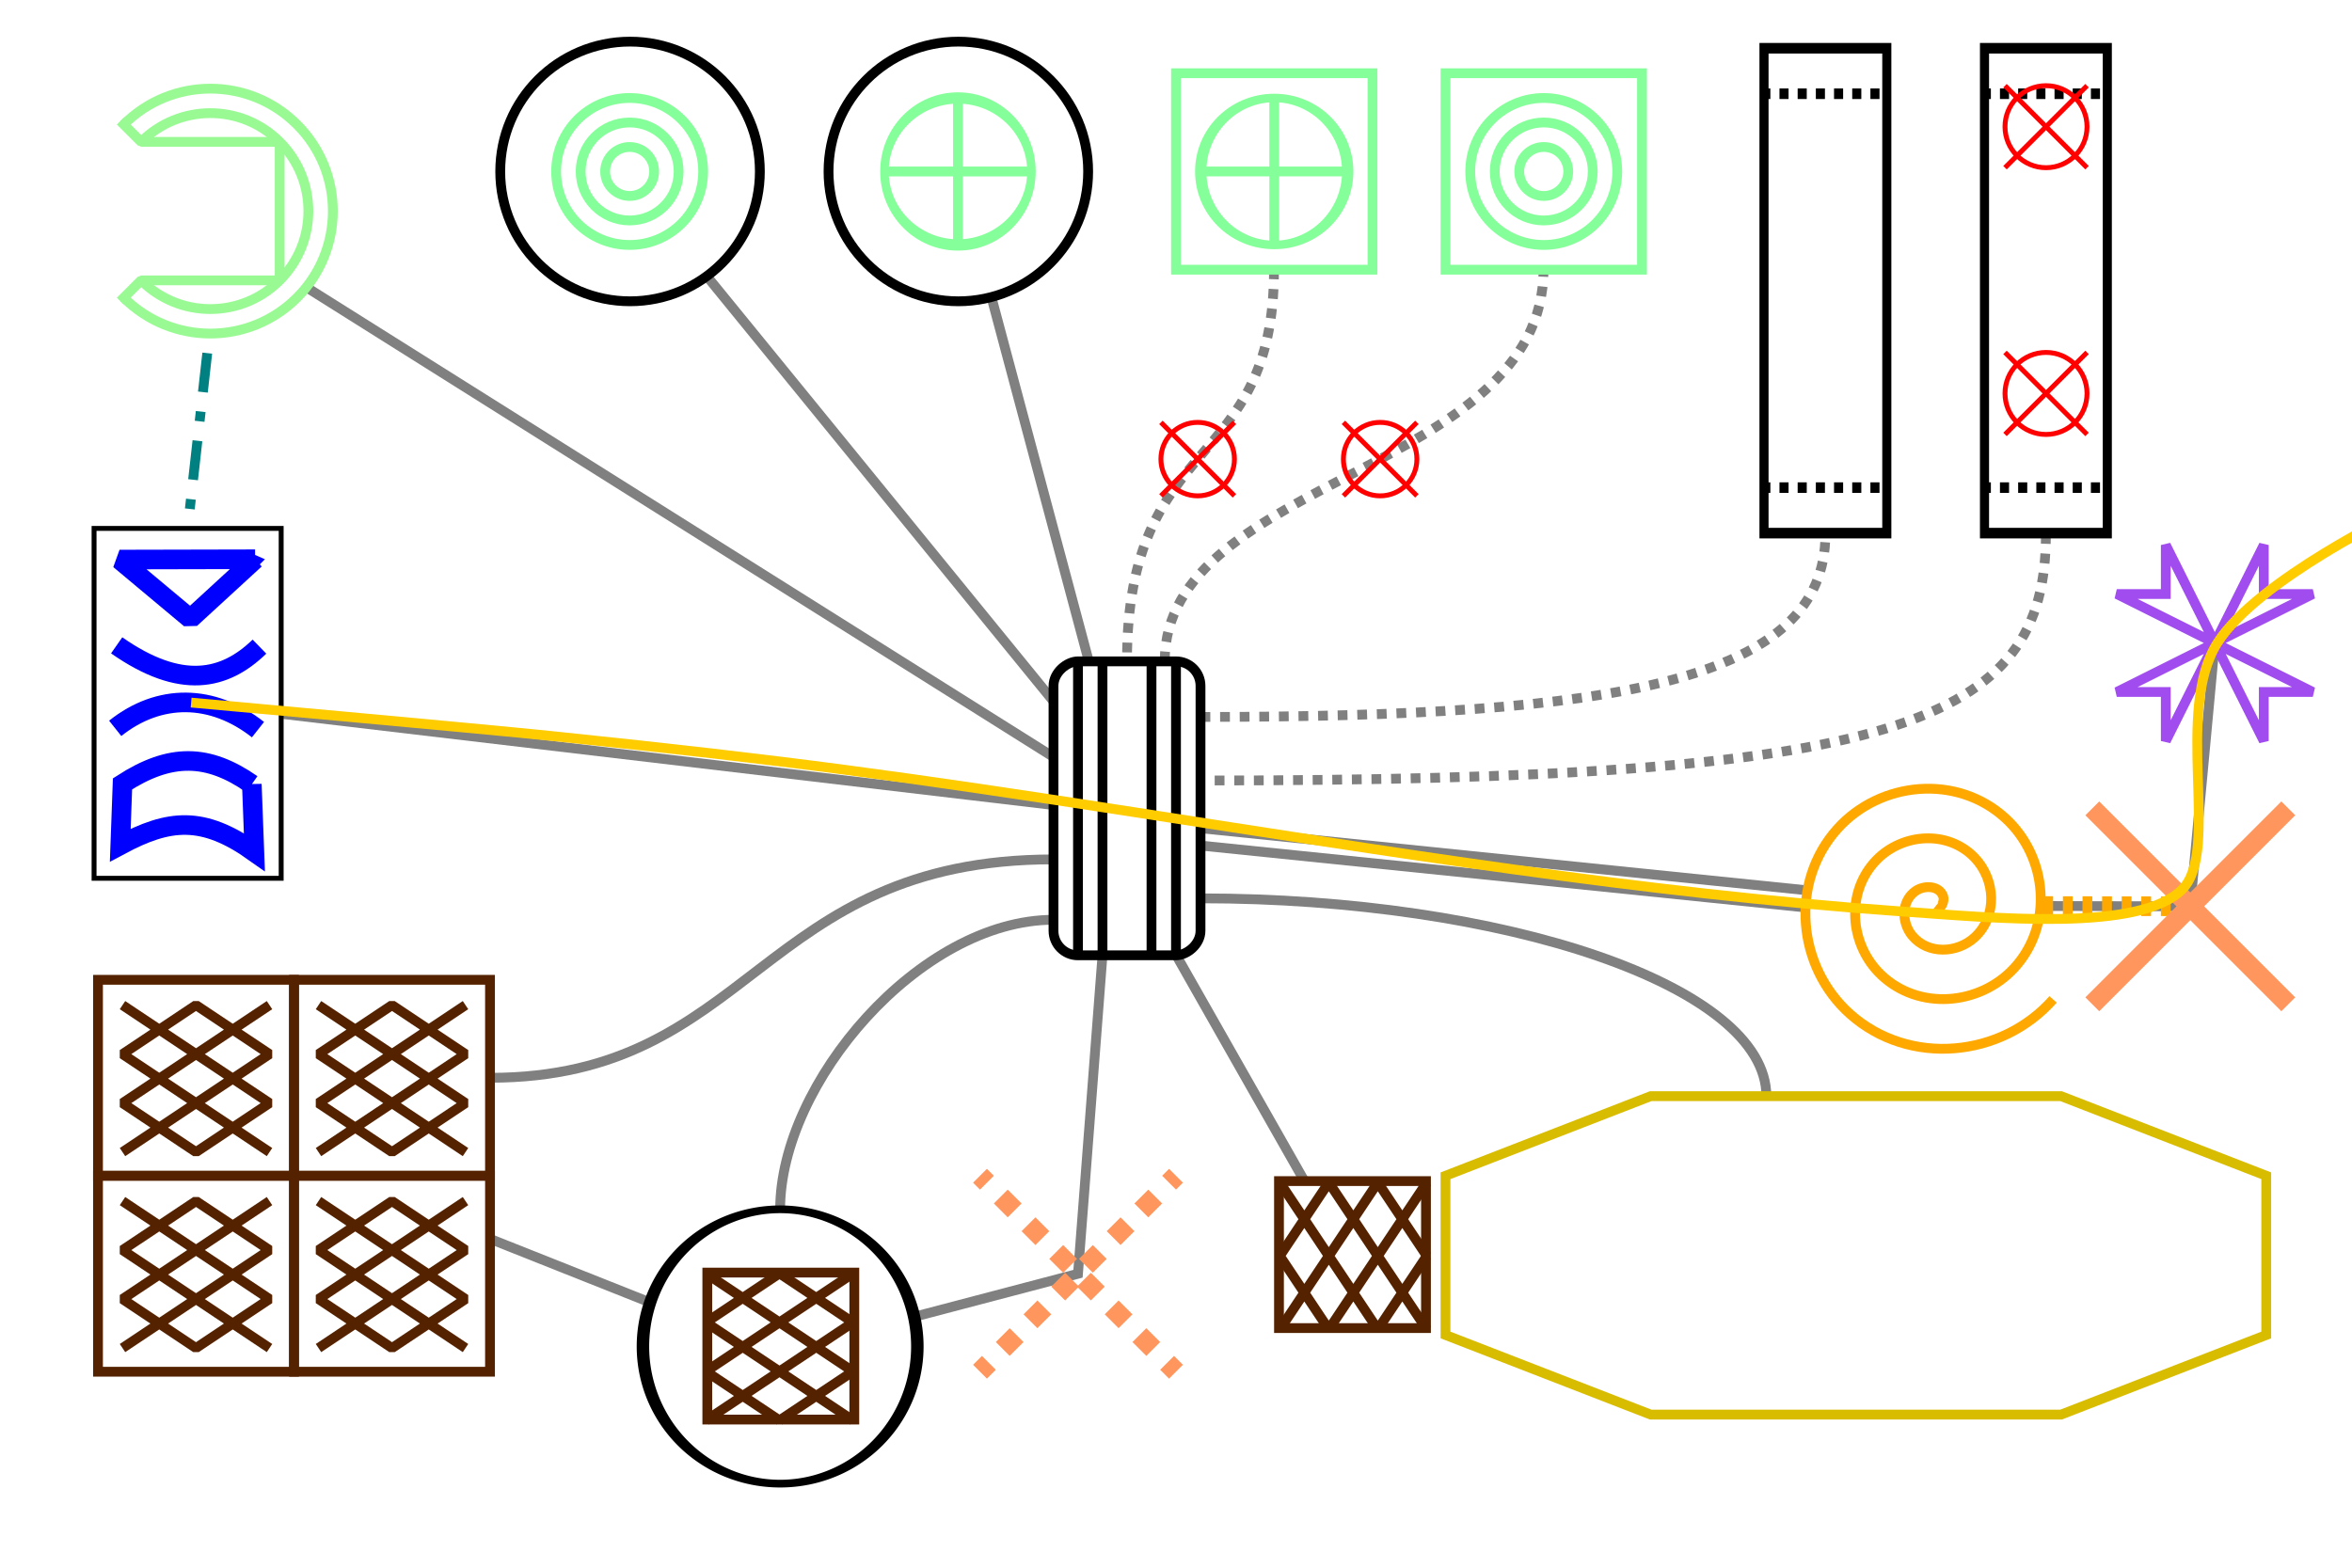 <?xml version="1.0" encoding="UTF-8" standalone="no"?>
<!-- Created with Inkscape (http://www.inkscape.org/) -->

<svg
   xmlns:dc="http://purl.org/dc/elements/1.1/"
   xmlns:cc="http://creativecommons.org/ns#"
   xmlns:rdf="http://www.w3.org/1999/02/22-rdf-syntax-ns#"
   xmlns:svg="http://www.w3.org/2000/svg"
   xmlns="http://www.w3.org/2000/svg"
   xmlns:xlink="http://www.w3.org/1999/xlink"
   xmlns:sodipodi="http://sodipodi.sourceforge.net/DTD/sodipodi-0.dtd"
   xmlns:inkscape="http://www.inkscape.org/namespaces/inkscape"
   width="480"
   height="320"
   id="svg2"
   version="1.1"
   inkscape:version="0.47 r22583"
   sodipodi:docname="itnas128.svg"
   inkscape:export-xdpi="90"
   inkscape:export-ydpi="90"
   inkscape:export-filename="itnas128.png">
  <defs
     id="defs4" />
  <sodipodi:namedview
     id="base"
     pagecolor="#ffffff"
     bordercolor="#666666"
     borderopacity="1.0"
     inkscape:pageopacity="1"
     inkscape:pageshadow="2"
     inkscape:zoom="1.4142136"
     inkscape:cx="371.95222"
     inkscape:cy="161.44829"
     inkscape:document-units="px"
     inkscape:current-layer="layer1"
     showgrid="false"
     inkscape:snap-nodes="true"
     inkscape:snap-global="false"
     inkscape:snap-grids="false"
     showguides="true"
     inkscape:window-width="1280"
     inkscape:window-height="774"
     inkscape:window-x="-4"
     inkscape:window-y="-4"
     inkscape:window-maximized="1"
     inkscape:object-paths="true"
     inkscape:object-nodes="true"
     inkscape:snap-intersection-paths="true"
     inkscape:snap-smooth-nodes="false"
     inkscape:snap-midpoints="true"
     inkscape:snap-bbox="false">
    <inkscape:grid
       empspacing="5"
       visible="true"
       enabled="true"
       snapvisiblegridlinesonly="true"
       type="xygrid"
       id="grid2816" />
  </sodipodi:namedview>
  <g
     inkscape:label="Layer 1"
     inkscape:groupmode="layer"
     id="layer1"
     transform="translate(0,0)">
    <path
       style="color:#000000;fill:none;stroke:#808080;stroke-width:2;stroke-linecap:butt;stroke-linejoin:miter;stroke-miterlimit:4;stroke-opacity:1;stroke-dasharray:none;stroke-dashoffset:0;marker:none;visibility:visible;display:inline;overflow:visible;enable-background:accumulate"
       d="m 447,185 5,-53.748"
       id="path2928"
       sodipodi:nodetypes="cc" />
    <path
       style="color:#000000;fill:none;stroke:#808080;stroke-width:2;stroke-linecap:butt;stroke-linejoin:miter;stroke-miterlimit:4;stroke-opacity:1;stroke-dasharray:none;stroke-dashoffset:0;marker:none;visibility:visible;display:inline;overflow:visible;enable-background:accumulate"
       d="M 416.4,184.935 447,185"
       id="path2923"
       sodipodi:nodetypes="cc" />
    <path
       style="fill:none;stroke:#ffa900;stroke-width:4;stroke-linecap:butt;stroke-linejoin:miter;stroke-miterlimit:4;stroke-opacity:1;stroke-dasharray:2, 2;stroke-dashoffset:0"
       d="m 447,185 -30.572,-0.065"
       id="path2861"
       sodipodi:nodetypes="cc" />
    <path
       style="fill:none;stroke:#808080;stroke-width:2;stroke-linecap:butt;stroke-linejoin:miter;stroke-opacity:1;color:#000000;stroke-miterlimit:4;stroke-dasharray:none;stroke-dashoffset:0;marker:none;visibility:visible;display:inline;overflow:visible;enable-background:accumulate"
       d="M 240.063,195.019 266.226,241.093"
       id="path3995" />
    <path
       style="color:#000000;fill:none;stroke:#808080;stroke-width:2;stroke-linecap:butt;stroke-linejoin:miter;stroke-miterlimit:4;stroke-opacity:1;stroke-dasharray:none;stroke-dashoffset:0;marker:none;visibility:visible;display:inline;overflow:visible;enable-background:accumulate"
       d="m 245.076,169.07 123.616,12.654"
       id="path2953-1"
       sodipodi:nodetypes="cc" />
    <path
       style="fill:none;stroke:#808080;stroke-width:2;stroke-linecap:butt;stroke-linejoin:miter;stroke-opacity:1;color:#000000;stroke-miterlimit:4;stroke-dasharray:none;stroke-dashoffset:0;marker:none;visibility:visible;display:inline;overflow:visible;enable-background:accumulate"
       d="m 245,183.373 c 61.886,0 115.485,17.827 115.485,40.377"
       id="path3997"
       sodipodi:nodetypes="cc" />
    <path
       sodipodi:nodetypes="cc"
       inkscape:connection-start="#g2975"
       inkscape:connector-type="polyline"
       id="path3980"
       d="m 215,187.75 c -27.3,0 -55.787,33.348 -55.787,59.099"
       style="fill:none;stroke:#808080;stroke-width:2;stroke-linecap:butt;stroke-linejoin:miter;stroke-opacity:1;color:#000000;stroke-miterlimit:4;stroke-dasharray:none;stroke-dashoffset:0;marker:none;visibility:visible;display:inline;overflow:visible;enable-background:accumulate" />
    <path
       style="fill:none;stroke:#808080;stroke-width:2;stroke-linecap:butt;stroke-linejoin:miter;stroke-opacity:1;color:#000000;stroke-miterlimit:4;stroke-dasharray:none;stroke-dashoffset:0;marker:none;visibility:visible;display:inline;overflow:visible;enable-background:accumulate"
       d="m 132.685,265.868 -32.616,-12.965"
       id="path3970"
       sodipodi:nodetypes="cc" />
    <path
       style="fill:none;stroke:#808080;stroke-width:2;stroke-linecap:butt;stroke-linejoin:miter;stroke-opacity:1;display:inline;color:#000000;stroke-miterlimit:4;stroke-dasharray:none;stroke-dashoffset:0;marker:none;visibility:visible;overflow:visible;enable-background:accumulate"
       d="M 222.21,135 202.336,60.681"
       id="path3958"
       inkscape:connector-type="polyline"
       inkscape:connection-start="#g2975"
       sodipodi:nodetypes="cc" />
    <path
       style="fill:none;stroke:#808080;stroke-width:2;stroke-linecap:butt;stroke-linejoin:miter;stroke-opacity:1;color:#000000;stroke-miterlimit:4;stroke-dasharray:none;stroke-dashoffset:0;marker:none;visibility:visible;display:inline;overflow:visible;enable-background:accumulate"
       d="M 144.25,56.375 215,143.163"
       id="path3960"
       inkscape:connector-type="polyline"
       inkscape:connection-start="#g3200"
       inkscape:connection-end="#g2975"
       sodipodi:nodetypes="cc" />
    <path
       style="fill:none;stroke:#808080;stroke-width:2;stroke-linecap:butt;stroke-linejoin:miter;stroke-opacity:1;color:#000000;stroke-miterlimit:4;stroke-dasharray:none;stroke-dashoffset:0;marker:none;visibility:visible;display:inline;overflow:visible;enable-background:accumulate"
       d="M 215,175.42 C 154.967,175.42 153.502,220 100,220"
       id="path3940"
       inkscape:connector-type="polyline"
       inkscape:connection-start="#g2975"
       sodipodi:nodetypes="cc" />
    <path
       style="color:#000000;fill:none;stroke:#808080;stroke-width:2;stroke-linecap:butt;stroke-linejoin:miter;stroke-miterlimit:4;stroke-opacity:1;stroke-dasharray:none;stroke-dashoffset:0;marker:none;visibility:visible;display:inline;overflow:visible;enable-background:accumulate"
       d="m 225,195 -5,65 -33.444,8.793"
       id="path3942"
       inkscape:connector-type="polyline"
       inkscape:connection-start="#g2975"
       inkscape:connection-end="#g4223"
       sodipodi:nodetypes="ccc" />
    <path
       style="color:#000000;fill:none;stroke:#808080;stroke-width:2;stroke-linecap:butt;stroke-linejoin:miter;stroke-miterlimit:4;stroke-opacity:1;stroke-dasharray:none;stroke-dashoffset:0;marker:none;visibility:visible;display:inline;overflow:visible;enable-background:accumulate"
       d="M 62.416,58.575 215,154.526"
       id="path3930"
       inkscape:connector-type="polyline"
       inkscape:connection-start="#g4254"
       inkscape:connection-end="#g2975"
       sodipodi:nodetypes="cc" />
    <path
       style="color:#000000;fill:none;stroke:#808080;stroke-width:2;stroke-linecap:butt;stroke-linejoin:miter;stroke-miterlimit:4;stroke-opacity:1;stroke-dasharray:none;stroke-dashoffset:0;marker:none;visibility:visible;display:inline;overflow:visible;enable-background:accumulate"
       d="M 215,164.323 57.382,145.703"
       id="path3000"
       inkscape:connector-type="polyline"
       inkscape:connection-start="#g2975"
       inkscape:connection-end="#g3061"
       sodipodi:nodetypes="cc" />
    <path
       style="color:#000000;fill:none;stroke:#008080;stroke-width:2;stroke-linecap:butt;stroke-linejoin:miter;stroke-miterlimit:4;stroke-opacity:1;stroke-dasharray:8, 4, 2, 4;stroke-dashoffset:8;marker:none;visibility:visible;display:inline;overflow:visible;enable-background:accumulate"
       d="M 38.29,107.86 42.754,68"
       id="path7919"
       inkscape:connector-type="polyline"
       inkscape:connection-start="#g3061"
       sodipodi:nodetypes="cc" />
    <g
       id="g3061"
       transform="translate(-319.506,-268.685)">
      <g
         transform="matrix(0,1,-1,0,1184.628,249.448)"
         id="g2965-4">
        <path
           sodipodi:nodetypes="cccc"
           id="rect10452-0-5"
           d="m 133.393,813.061 c 0,0 0.063,27.659 0.063,27.659 l 12.075,-14.444 -12.139,-13.215 z"
           style="fill:none;stroke:#0000ff;stroke-width:4;stroke-linecap:butt;stroke-linejoin:bevel;stroke-miterlimit:4;stroke-opacity:1;stroke-dasharray:none" />
        <path
           style="fill:none;stroke:#0000ff;stroke-width:4;stroke-linecap:butt;stroke-linejoin:miter;stroke-miterlimit:4;stroke-opacity:1;stroke-dasharray:none"
           d="m 151.228,812.172 c 6.892,7.099 8.914,16.023 -0.263,29.139"
           id="rect10452-1-7-5"
           sodipodi:nodetypes="cc" />
        <path
           style="fill:none;stroke:#0000ff;stroke-width:4;stroke-linecap:butt;stroke-linejoin:miter;stroke-miterlimit:4;stroke-opacity:1;stroke-dasharray:none"
           d="m 168.172,812.471 c -7.298,9.267 -7.433,20.146 -0.263,29.139"
           id="rect10452-1-4-4-1"
           sodipodi:nodetypes="cc" />
        <path
           sodipodi:nodetypes="ccccc"
           d="m 179.311,813.728 13.844,-0.523 c -7.489,10.551 -6.729,17.422 -1.405,27.371 l -12.512,-0.455 c -6.32,-9.779 -6.161,-17.429 0.074,-26.393 z"
           style="fill:none;stroke:#0000ff;stroke-width:4;stroke-linecap:butt;stroke-linejoin:miter;stroke-miterlimit:4;stroke-opacity:1;stroke-dasharray:none"
           id="rect10452-1-8-0-7" />
      </g>
      <rect
         y="376.545"
         x="338.704"
         height="71.418"
         width="38.184"
         id="rect2850"
         style="color:#000000;fill:none;stroke:#000000;stroke-width:1;stroke-linecap:butt;stroke-linejoin:miter;stroke-miterlimit:4;stroke-opacity:1;stroke-dasharray:none;stroke-dashoffset:0;marker:none;visibility:visible;display:inline;overflow:visible;enable-background:accumulate" />
    </g>
    <g
       id="g4254"
       transform="matrix(-0.707,-0.707,0.707,-0.707,567.982,642.176)"
       style="stroke:#99fa94;stroke-opacity:1">
      <path
         sodipodi:open="true"
         sodipodi:end="4.712389"
         sodipodi:start="0"
         sodipodi:type="arc"
         style="color:#000000;fill:none;stroke:#99fa94;stroke-width:1.6;stroke-linecap:butt;stroke-linejoin:miter;stroke-miterlimit:4;stroke-opacity:1;stroke-dasharray:none;stroke-dashoffset:0;marker:none;visibility:visible;display:inline;overflow:visible;enable-background:accumulate"
         id="path4242"
         sodipodi:cx="770"
         sodipodi:cy="27.362183"
         sodipodi:rx="20"
         sodipodi:ry="20"
         d="m 790,27.362 c 0,11.046 -8.954,20 -20,20 -11.046,0 -20,-8.954 -20,-20 0,-11.046 8.954,-20 20,-20 0,0 0,0 0,0"
         transform="matrix(1.25,0,0,1.25,-167.5,18.159)" />
      <path
         sodipodi:open="true"
         sodipodi:end="4.712389"
         sodipodi:start="0"
         transform="translate(25,25)"
         d="m 790,27.362 c 0,11.046 -8.954,20 -20,20 -11.046,0 -20,-8.954 -20,-20 0,-11.046 8.954,-20 20,-20 0,0 0,0 0,0"
         sodipodi:ry="20"
         sodipodi:rx="20"
         sodipodi:cy="27.362183"
         sodipodi:cx="770"
         id="path4219"
         style="color:#000000;fill:none;stroke:#99fa94;stroke-width:2;stroke-linecap:butt;stroke-linejoin:miter;stroke-miterlimit:4;stroke-opacity:1;stroke-dasharray:none;stroke-dashoffset:0;marker:none;visibility:visible;display:inline;overflow:visible;enable-background:accumulate"
         sodipodi:type="arc" />
      <path
         id="path4244"
         d="m 820,52.362 -5,0 -20,20 -20,-20 20,-20 0,-5"
         style="color:#000000;fill:none;stroke:#99fa94;stroke-width:2;stroke-linecap:square;stroke-linejoin:bevel;stroke-miterlimit:4;stroke-opacity:1;stroke-dasharray:none;stroke-dashoffset:0;marker:none;visibility:visible;display:inline;overflow:visible;enable-background:accumulate" />
    </g>
    <path
       id="path7874"
       style="color:#000000;fill:none;stroke:#ff965d;stroke-width:4;stroke-linecap:butt;stroke-linejoin:miter;stroke-miterlimit:4;stroke-opacity:1;stroke-dasharray:4,4;stroke-dashoffset:2;marker:none;visibility:visible;display:inline;overflow:visible;enable-background:accumulate"
       d="m 240,240 -40,40 m 0,-40 40,40" />
    <path
       style="fill:none;stroke:#808080;stroke-width:2;stroke-linecap:butt;stroke-linejoin:miter;stroke-miterlimit:4;stroke-opacity:1;stroke-dasharray:2,2;stroke-dashoffset:0"
       d="m 245,146.347 c 85.434,0 127.531,-7.438 127.531,-37.348"
       id="path4021"
       sodipodi:nodetypes="cc" />
    <path
       style="fill:none;stroke:#808080;stroke-width:2;stroke-linecap:butt;stroke-linejoin:miter;stroke-miterlimit:4;stroke-opacity:1;stroke-dasharray:2,2;stroke-dashoffset:0"
       d="m 417.531,109 c 0,38.896 -29.795,50.322 -172.531,50.322"
       id="path2936"
       sodipodi:nodetypes="cc" />
    <path
       style="fill:none;stroke:#808080;stroke-width:2;stroke-linecap:butt;stroke-linejoin:miter;stroke-miterlimit:4;stroke-opacity:1;stroke-dasharray:2, 2;stroke-dashoffset:0"
       d="M 237.702,135 C 237.702,97.292 315,96.739 315,55"
       id="path4017"
       sodipodi:nodetypes="cc" />
    <path
       style="fill:none;stroke:#808080;stroke-width:2;stroke-linecap:butt;stroke-linejoin:miter;stroke-miterlimit:4;stroke-opacity:1;stroke-dasharray:2, 2;stroke-dashoffset:0"
       d="m 260,55 c 0,41.979 -30,32.775 -30,80"
       id="path3389"
       sodipodi:nodetypes="cc" />
    <g
       id="g3269"
       transform="translate(-1146.312,323.451)">
      <use
         height="320"
         width="480"
         transform="translate(619.919,-402.945)"
         id="use3154"
         xlink:href="#g3142"
         inkscape:tiled-clone-of="#g3142"
         y="0"
         x="0" />
      <use
         height="320"
         width="480"
         id="use3156"
         transform="translate(619.919,-362.945)"
         xlink:href="#g3142"
         inkscape:tiled-clone-of="#g3142"
         y="0"
         x="0" />
      <use
         height="320"
         width="480"
         id="use3158"
         transform="translate(659.919,-402.945)"
         xlink:href="#g3142"
         inkscape:tiled-clone-of="#g3142"
         y="0"
         x="0" />
      <use
         height="320"
         width="480"
         id="use3160"
         transform="translate(659.919,-362.945)"
         xlink:href="#g3142"
         inkscape:tiled-clone-of="#g3142"
         y="0"
         x="0" />
    </g>
    <g
       id="g3243"
       transform="matrix(0.5,0,0,0.5,-14.753,68.858)">
      <g
         id="g5137-1"
         style="display:inline"
         transform="matrix(2,0,0,2,-0.395,-247.716)">
        <path
           sodipodi:type="arc"
           style="color:#000000;fill:none;stroke:#85ff99;stroke-width:2.667;stroke-linecap:butt;stroke-linejoin:miter;stroke-miterlimit:4;stroke-opacity:1;stroke-dasharray:none;stroke-dashoffset:0;marker:none;visibility:visible;display:inline;overflow:visible;enable-background:accumulate"
           id="path4662-7"
           sodipodi:cx="329.5"
           sodipodi:cy="90"
           sodipodi:rx="20"
           sodipodi:ry="20"
           d="m 349.5,90 c 0,11.046 -8.954,20 -20,20 -11.046,0 -20,-8.954 -20,-20 0,-11.046 8.954,-20 20,-20 11.046,0 20,8.954 20,20 z"
           transform="matrix(0.75,0,0,0.75,82.875,22.5)" />
        <path
           sodipodi:type="arc"
           style="color:#000000;fill:none;stroke:#85ff99;stroke-width:4;stroke-linecap:butt;stroke-linejoin:miter;stroke-miterlimit:4;stroke-opacity:1;stroke-dasharray:none;stroke-dashoffset:0;marker:none;visibility:visible;display:inline;overflow:visible;enable-background:accumulate"
           id="path4666-4"
           sodipodi:cx="330"
           sodipodi:cy="90"
           sodipodi:rx="10"
           sodipodi:ry="10"
           d="m 340,90 c 0,5.523 -4.477,10 -10,10 -5.523,0 -10,-4.477 -10,-10 0,-5.523 4.477,-10 10,-10 5.523,0 10,4.477 10,10 z"
           transform="matrix(0.5,0,0,0.5,165,45)" />
        <path
           sodipodi:type="arc"
           style="color:#000000;fill:none;stroke:#85ff99;stroke-width:2;stroke-linecap:butt;stroke-linejoin:miter;stroke-miterlimit:4;stroke-opacity:1;stroke-dasharray:none;stroke-dashoffset:0;marker:none;visibility:visible;display:inline;overflow:visible;enable-background:accumulate"
           id="path4666-3-0"
           sodipodi:cx="330"
           sodipodi:cy="90"
           sodipodi:rx="10"
           sodipodi:ry="10"
           d="m 340,90 c 0,5.523 -4.477,10 -10,10 -5.523,0 -10,-4.477 -10,-10 0,-5.523 4.477,-10 10,-10 5.523,0 10,4.477 10,10 z" />
      </g>
      <rect
         y="-107.816"
         x="619.505"
         height="80.2"
         width="80.2"
         id="rect3922"
         style="color:#000000;fill:none;stroke:#85ff99;stroke-width:4;stroke-linecap:butt;stroke-linejoin:miter;stroke-miterlimit:4;stroke-opacity:1;stroke-dasharray:none;stroke-dashoffset:0;marker:none;visibility:visible;display:inline;overflow:visible;enable-background:accumulate" />
    </g>
    <g
       id="g3236"
       transform="matrix(0.5,0,0,0.5,-69.753,-4.858)">
      <g
         id="g5128-9"
         style="display:inline"
         transform="matrix(2,0,0,2,-80.395,-100.284)">
        <path
           sodipodi:type="arc"
           style="color:#000000;fill:none;stroke:#85ff99;stroke-width:2.309;stroke-linecap:butt;stroke-linejoin:miter;stroke-miterlimit:4;stroke-opacity:1;stroke-dasharray:none;stroke-dashoffset:0;marker:none;visibility:visible;display:inline;overflow:visible;enable-background:accumulate"
           id="path4662-6-4"
           sodipodi:cx="329.5"
           sodipodi:cy="90"
           sodipodi:rx="15"
           sodipodi:ry="20"
           d="m 344.5,90 c 0,11.046 -6.716,20 -15,20 -8.284,0 -15,-8.954 -15,-20 0,-11.046 6.716,-20 15,-20 8.284,0 15,8.954 15,20 z"
           transform="matrix(1,0,0,0.75,40.5,22.5)" />
        <path
           style="fill:none;stroke:#85ff99;stroke-width:2;stroke-linecap:butt;stroke-linejoin:miter;stroke-miterlimit:4;stroke-opacity:1;stroke-dasharray:none"
           d="m 355,90 30,0"
           id="path4701-8"
           sodipodi:nodetypes="cc" />
        <path
           style="fill:none;stroke:#85ff99;stroke-width:2;stroke-linecap:butt;stroke-linejoin:miter;stroke-miterlimit:4;stroke-opacity:1;stroke-dasharray:none"
           d="m 370,75 0,30"
           id="path4703-8"
           sodipodi:nodetypes="cc" />
      </g>
      <rect
         style="color:#000000;fill:none;stroke:#85ff99;stroke-width:4;stroke-linecap:butt;stroke-linejoin:miter;stroke-miterlimit:4;stroke-opacity:1;stroke-dasharray:none;stroke-dashoffset:0;marker:none;visibility:visible;display:inline;overflow:visible;enable-background:accumulate"
         id="rect3935"
         width="80.2"
         height="80.2"
         x="619.505"
         y="39.616" />
    </g>
    <g
       id="g3200"
       transform="matrix(0,-1,1,0,-287.288,802.221)">
      <path
         transform="matrix(1.047,0,0,-1.051,563.815,705.369)"
         d="m 219.588,275.452 c 0,13.921 -11.332,25.207 -25.311,25.207 -13.979,0 -25.311,-11.286 -25.311,-25.207 0,-13.921 11.332,-25.207 25.311,-25.207 13.979,0 25.311,11.286 25.311,25.207 z"
         sodipodi:ry="25.207108"
         sodipodi:rx="25.310659"
         sodipodi:cy="275.45227"
         sodipodi:cx="194.27759"
         id="path3854"
         style="color:#000000;fill:none;stroke:#000000;stroke-width:1.906;stroke-linecap:butt;stroke-linejoin:miter;stroke-miterlimit:4;stroke-opacity:1;stroke-dasharray:none;stroke-dashoffset:0;marker:none;visibility:visible;display:inline;overflow:visible;enable-background:accumulate"
         sodipodi:type="arc" />
      <g
         id="g5137-3"
         style="display:inline"
         transform="translate(437.221,325.788)">
        <path
           sodipodi:type="arc"
           style="color:#000000;fill:none;stroke:#85ff99;stroke-width:2.667;stroke-linecap:butt;stroke-linejoin:miter;stroke-miterlimit:4;stroke-opacity:1;stroke-dasharray:none;stroke-dashoffset:0;marker:none;visibility:visible;display:inline;overflow:visible;enable-background:accumulate"
           id="path4662-4"
           sodipodi:cx="329.5"
           sodipodi:cy="90"
           sodipodi:rx="20"
           sodipodi:ry="20"
           d="m 349.5,90 c 0,11.046 -8.954,20 -20,20 -11.046,0 -20,-8.954 -20,-20 0,-11.046 8.954,-20 20,-20 11.046,0 20,8.954 20,20 z"
           transform="matrix(0.75,0,0,0.75,82.875,22.5)" />
        <path
           sodipodi:type="arc"
           style="color:#000000;fill:none;stroke:#85ff99;stroke-width:4;stroke-linecap:butt;stroke-linejoin:miter;stroke-miterlimit:4;stroke-opacity:1;stroke-dasharray:none;stroke-dashoffset:0;marker:none;visibility:visible;display:inline;overflow:visible;enable-background:accumulate"
           id="path4666-1"
           sodipodi:cx="330"
           sodipodi:cy="90"
           sodipodi:rx="10"
           sodipodi:ry="10"
           d="m 340,90 c 0,5.523 -4.477,10 -10,10 -5.523,0 -10,-4.477 -10,-10 0,-5.523 4.477,-10 10,-10 5.523,0 10,4.477 10,10 z"
           transform="matrix(0.5,0,0,0.5,165,45)" />
        <path
           sodipodi:type="arc"
           style="color:#000000;fill:none;stroke:#85ff99;stroke-width:2;stroke-linecap:butt;stroke-linejoin:miter;stroke-miterlimit:4;stroke-opacity:1;stroke-dasharray:none;stroke-dashoffset:0;marker:none;visibility:visible;display:inline;overflow:visible;enable-background:accumulate"
           id="path4666-3-1"
           sodipodi:cx="330"
           sodipodi:cy="90"
           sodipodi:rx="10"
           sodipodi:ry="10"
           d="m 340,90 c 0,5.523 -4.477,10 -10,10 -5.523,0 -10,-4.477 -10,-10 0,-5.523 4.477,-10 10,-10 5.523,0 10,4.477 10,10 z" />
      </g>
    </g>
    <g
       id="g3207"
       transform="matrix(0,-1,1,0,-219.362,1491.784)">
      <path
         transform="matrix(1.047,0,0,-1.051,1253.377,704.442)"
         d="m 219.588,275.452 c 0,13.921 -11.332,25.207 -25.311,25.207 -13.979,0 -25.311,-11.286 -25.311,-25.207 0,-13.921 11.332,-25.207 25.311,-25.207 13.979,0 25.311,11.286 25.311,25.207 z"
         sodipodi:ry="25.207108"
         sodipodi:rx="25.310659"
         sodipodi:cy="275.45227"
         sodipodi:cx="194.27759"
         id="path3854-1"
         style="color:#000000;fill:none;stroke:#000000;stroke-width:1.906;stroke-linecap:butt;stroke-linejoin:miter;stroke-miterlimit:4;stroke-opacity:1;stroke-dasharray:none;stroke-dashoffset:0;marker:none;visibility:visible;display:inline;overflow:visible;enable-background:accumulate"
         sodipodi:type="arc" />
      <g
         id="g5128-9-4"
         style="display:inline"
         transform="translate(1086.784,324.862)">
        <path
           sodipodi:type="arc"
           style="color:#000000;fill:none;stroke:#85ff99;stroke-width:2.309;stroke-linecap:butt;stroke-linejoin:miter;stroke-miterlimit:4;stroke-opacity:1;stroke-dasharray:none;stroke-dashoffset:0;marker:none;visibility:visible;display:inline;overflow:visible;enable-background:accumulate"
           id="path4662-6-4-8"
           sodipodi:cx="329.5"
           sodipodi:cy="90"
           sodipodi:rx="15"
           sodipodi:ry="20"
           d="m 344.5,90 c 0,11.046 -6.716,20 -15,20 -8.284,0 -15,-8.954 -15,-20 0,-11.046 6.716,-20 15,-20 8.284,0 15,8.954 15,20 z"
           transform="matrix(1,0,0,0.75,40.5,22.5)" />
        <path
           style="fill:none;stroke:#85ff99;stroke-width:2;stroke-linecap:butt;stroke-linejoin:miter;stroke-miterlimit:4;stroke-opacity:1;stroke-dasharray:none"
           d="m 355,90 30,0"
           id="path4701-8-8"
           sodipodi:nodetypes="cc" />
        <path
           style="fill:none;stroke:#85ff99;stroke-width:2;stroke-linecap:butt;stroke-linejoin:miter;stroke-miterlimit:4;stroke-opacity:1;stroke-dasharray:none"
           d="m 370,75 0,30"
           id="path4703-8-2"
           sodipodi:nodetypes="cc" />
      </g>
    </g>
    <g
       id="g3257"
       transform="matrix(-1,0,0,1,1564.846,-337.37)">
      <g
         transform="matrix(1,0,0,1.161,-378.216,-276.806)"
         id="g4105">
        <rect
           style="color:#000000;fill:none;stroke:#000000;stroke-width:1.856;stroke-linecap:butt;stroke-linejoin:miter;stroke-miterlimit:4;stroke-opacity:1;stroke-dasharray:none;stroke-dashoffset:0;marker:none;visibility:visible;display:inline;overflow:visible;enable-background:accumulate"
           id="rect4095"
           width="25.062"
           height="85.25"
           x="1513"
           y="537.487" />
        <path
           style="color:#000000;fill:none;stroke:#000000;stroke-width:1.856;stroke-linecap:butt;stroke-linejoin:miter;stroke-miterlimit:4;stroke-opacity:1;stroke-dasharray:1.856, 1.856;stroke-dashoffset:0.557;marker:none;visibility:visible;display:inline;overflow:visible;enable-background:accumulate"
           d="m 1538.062,614.737 -25.062,0"
           id="path4103" />
        <path
           style="color:#000000;fill:none;stroke:#000000;stroke-width:1.856;stroke-linecap:butt;stroke-linejoin:miter;stroke-miterlimit:4;stroke-opacity:1;stroke-dasharray:1.856, 1.856;stroke-dashoffset:0.557;marker:none;visibility:visible;display:inline;overflow:visible;enable-background:accumulate"
           d="m 1538.062,545.487 -25.062,0"
           id="rect4098" />
      </g>
      <g
         transform="matrix(0.558,0,0,0.558,921.301,-104.017)"
         id="g3638-5">
        <path
           id="path3633-2"
           style="fill:none;stroke:#ff0000;stroke-width:1.792;stroke-linecap:butt;stroke-linejoin:miter;stroke-miterlimit:4;stroke-opacity:1;stroke-dasharray:none"
           d="m 420,822.362 -30,30 m 0,-30 30,30" />
        <path
           sodipodi:type="arc"
           style="color:#000000;fill:none;stroke:#ff0000;stroke-width:1.792;stroke-linecap:butt;stroke-linejoin:miter;stroke-miterlimit:4;stroke-opacity:1;stroke-dasharray:none;stroke-dashoffset:0;marker:none;visibility:visible;display:inline;overflow:visible;enable-background:accumulate"
           id="path3636-7"
           sodipodi:cx="405"
           sodipodi:cy="105"
           sodipodi:rx="15"
           sodipodi:ry="15"
           d="m 420,105 c 0,8.284 -6.716,15 -15,15 -8.284,0 -15,-6.716 -15,-15 0,-8.284 6.716,-15 15,-15 8.284,0 15,6.716 15,15 z"
           transform="translate(0,732.362)" />
      </g>
      <g
         id="g4153"
         transform="matrix(0.558,0,0,0.558,921.301,-49.569)">
        <path
           d="m 420,822.362 -30,30 m 0,-30 30,30"
           style="fill:none;stroke:#ff0000;stroke-width:1.792;stroke-linecap:butt;stroke-linejoin:miter;stroke-miterlimit:4;stroke-opacity:1;stroke-dasharray:none"
           id="path4155" />
        <path
           transform="translate(0,732.362)"
           d="m 420,105 c 0,8.284 -6.716,15 -15,15 -8.284,0 -15,-6.716 -15,-15 0,-8.284 6.716,-15 15,-15 8.284,0 15,6.716 15,15 z"
           sodipodi:ry="15"
           sodipodi:rx="15"
           sodipodi:cy="105"
           sodipodi:cx="405"
           id="path4157"
           style="color:#000000;fill:none;stroke:#ff0000;stroke-width:1.792;stroke-linecap:butt;stroke-linejoin:miter;stroke-miterlimit:4;stroke-opacity:1;stroke-dasharray:none;stroke-dashoffset:0;marker:none;visibility:visible;display:inline;overflow:visible;enable-background:accumulate"
           sodipodi:type="arc" />
      </g>
    </g>
    <g
       id="g3250"
       transform="matrix(-1,0,0,1,1529.117,29.035)">
      <g
         transform="matrix(1,0,0,1.161,-368.946,-643.211)"
         id="g4105-1">
        <rect
           style="color:#000000;fill:none;stroke:#000000;stroke-width:1.856;stroke-linecap:butt;stroke-linejoin:miter;stroke-miterlimit:4;stroke-opacity:1;stroke-dasharray:none;stroke-dashoffset:0;marker:none;visibility:visible;display:inline;overflow:visible;enable-background:accumulate"
           id="rect4095-5"
           width="25.062"
           height="85.25"
           x="1513"
           y="537.487" />
        <path
           style="color:#000000;fill:none;stroke:#000000;stroke-width:1.856;stroke-linecap:butt;stroke-linejoin:miter;stroke-miterlimit:4;stroke-opacity:1;stroke-dasharray:1.856, 1.856;stroke-dashoffset:0.557;marker:none;visibility:visible;display:inline;overflow:visible;enable-background:accumulate"
           d="m 1538.062,614.737 -25.062,0"
           id="path4103-2" />
        <path
           style="color:#000000;fill:none;stroke:#000000;stroke-width:1.856;stroke-linecap:butt;stroke-linejoin:miter;stroke-miterlimit:4;stroke-opacity:1;stroke-dasharray:1.856, 1.856;stroke-dashoffset:0.557;marker:none;visibility:visible;display:inline;overflow:visible;enable-background:accumulate"
           d="m 1538.062,545.487 -25.062,0"
           id="rect4098-7" />
      </g>
    </g>
    <path
       style="color:#000000;fill:none;stroke:#d8bc00;stroke-width:2;stroke-linecap:butt;stroke-linejoin:miter;stroke-miterlimit:4;stroke-opacity:1;stroke-dasharray:none;stroke-dashoffset:0;marker:none;visibility:visible;display:inline;overflow:visible;enable-background:accumulate"
       d="m 462.5,240 -41.875,-16.25 -83.75,0 L 295,240 l 0,32.5 41.875,16.25 83.75,0 L 462.5,272.5 l 0,-32.5 z"
       id="path2952-7"
       sodipodi:nodetypes="ccccccccc" />
    <g
       style="stroke-width:2;stroke-miterlimit:4;stroke-dasharray:none"
       transform="matrix(0,-1,1,0,155.823,2000.364)"
       id="g4223-0">
      <rect
         y="105.194"
         x="1729.271"
         height="30"
         width="30"
         id="rect3325-4"
         style="color:#000000;fill:none;stroke:#552200;stroke-width:2;stroke-linecap:butt;stroke-linejoin:miter;stroke-miterlimit:4;stroke-opacity:1;stroke-dasharray:none;stroke-dashoffset:0;marker:none;visibility:visible;display:inline;overflow:visible;enable-background:accumulate" />
      <path
         sodipodi:nodetypes="ccccccccccccccc"
         d="m 1759,135.362 -15,-10 15,-10 -15,-10 -15,10 15,10 -15,10 m 0,-30 15,10 -15,10 15,10 m 0,0 15,-10 -15,-10 15,-10"
         style="fill:none;stroke:#552200;stroke-width:2;stroke-linecap:butt;stroke-linejoin:bevel;stroke-miterlimit:4;stroke-opacity:1;stroke-dasharray:none"
         id="path4333-9-8-2-0" />
    </g>
    <g
       id="g3638"
       transform="matrix(0,0.5,0.5,0,-137.018,-108.784)"
       style="stroke-width:4;stroke-miterlimit:4;stroke-dasharray:none">
      <path
         d="m 420,822.362 -30,30 m 0,-30 30,30"
         style="fill:none;stroke:#ff0000;stroke-width:2;stroke-linecap:butt;stroke-linejoin:miter;stroke-miterlimit:4;stroke-opacity:1;stroke-dasharray:none"
         id="path3633" />
      <path
         transform="translate(0,732.362)"
         d="m 420,105 c 0,8.284 -6.716,15 -15,15 -8.284,0 -15,-6.716 -15,-15 0,-8.284 6.716,-15 15,-15 8.284,0 15,6.716 15,15 z"
         sodipodi:ry="15"
         sodipodi:rx="15"
         sodipodi:cy="105"
         sodipodi:cx="405"
         id="path3636"
         style="color:#000000;fill:none;stroke:#ff0000;stroke-width:2;stroke-linecap:butt;stroke-linejoin:miter;stroke-miterlimit:4;stroke-opacity:1;stroke-dasharray:none;stroke-dashoffset:0;marker:none;visibility:visible;display:inline;overflow:visible;enable-background:accumulate"
         sodipodi:type="arc" />
    </g>
    <g
       style="stroke-width:4;stroke-miterlimit:4;stroke-dasharray:none"
       transform="matrix(0,0.5,0.5,0,-174.258,-108.784)"
       id="g4236">
      <path
         id="path4238"
         style="fill:none;stroke:#ff0000;stroke-width:2;stroke-linecap:butt;stroke-linejoin:miter;stroke-miterlimit:4;stroke-opacity:1;stroke-dasharray:none"
         d="m 420,822.362 -30,30 m 0,-30 30,30" />
      <path
         sodipodi:type="arc"
         style="color:#000000;fill:none;stroke:#ff0000;stroke-width:2;stroke-linecap:butt;stroke-linejoin:miter;stroke-miterlimit:4;stroke-opacity:1;stroke-dasharray:none;stroke-dashoffset:0;marker:none;visibility:visible;display:inline;overflow:visible;enable-background:accumulate"
         id="path4240"
         sodipodi:cx="405"
         sodipodi:cy="105"
         sodipodi:rx="15"
         sodipodi:ry="15"
         d="m 420,105 c 0,8.284 -6.716,15 -15,15 -8.284,0 -15,-6.716 -15,-15 0,-8.284 6.716,-15 15,-15 8.284,0 15,6.716 15,15 z"
         transform="translate(0,732.362)" />
    </g>
    <path
       sodipodi:nodetypes="cc"
       id="path3685"
       d="M 245.076,172.605 368.692,185.259"
       style="color:#000000;fill:none;stroke:#808080;stroke-width:2;stroke-linecap:butt;stroke-linejoin:miter;stroke-miterlimit:4;stroke-opacity:1;stroke-dasharray:none;stroke-dashoffset:0;marker:none;visibility:visible;display:inline;overflow:visible;enable-background:accumulate" />
    <path
       sodipodi:type="spiral"
       style="fill:none;stroke:#ffa900;stroke-width:2;stroke-linecap:butt;stroke-linejoin:miter;stroke-miterlimit:4;stroke-opacity:1;stroke-dasharray:none"
       id="path3775-1"
       sodipodi:cx="62.5"
       sodipodi:cy="257.5"
       sodipodi:expansion="1"
       sodipodi:revolution="3"
       sodipodi:radius="30.610456"
       sodipodi:argument="-17.948399"
       sodipodi:t0="0"
       d="m 62.5,257.5 c 0.953,1.203 -1.152,1.878 -2,1.583 -2.298,-0.798 -2.326,-3.863 -1.167,-5.583 2.073,-3.077 6.513,-2.949 9.167,-0.75 3.894,3.227 3.595,9.201 0.333,12.75 -4.348,4.73 -11.902,4.252 -16.333,-0.083 -5.576,-5.456 -4.914,-14.61 0.5,-19.917 6.557,-6.427 17.322,-5.579 23.5,0.917 7.281,7.655 6.246,20.036 -1.333,27.083 -8.751,8.137 -22.751,6.915 -30.667,-1.75 -8.994,-9.845 -7.584,-25.468 2.167,-34.25 10.939,-9.853 28.185,-8.254 37.833,2.583 10.712,12.031 8.924,30.903 -3,41.417"
       transform="matrix(0,1,1,0,137.5,122.5)" />
    <g
       transform="translate(359.393,14.662)"
       id="g3142"
       inkscape:tile-cx="207"
       inkscape:tile-cy="284.832"
       inkscape:tile-w="40"
       inkscape:tile-h="40"
       inkscape:tile-x0="187"
       inkscape:tile-y0="264.832">
      <rect
         y="264.832"
         x="187"
         height="40"
         width="40"
         id="rect3325-6"
         style="color:#000000;fill:none;stroke:#552200;stroke-width:2;stroke-linecap:butt;stroke-linejoin:miter;stroke-miterlimit:4;stroke-opacity:1;stroke-dasharray:none;stroke-dashoffset:0;marker:none;visibility:visible;display:inline;overflow:visible;enable-background:accumulate" />
      <path
         sodipodi:nodetypes="cccccccccccccc"
         d="m 222,270 -15,10 15,10 -15,10 -15,-10 15,-10 -15,-10 m 30,30 -15,-10 15,-10 -15,-10 -15,10 15,10 -15,10"
         style="fill:none;stroke:#552200;stroke-width:2;stroke-linecap:butt;stroke-linejoin:bevel;stroke-miterlimit:4;stroke-opacity:1;stroke-dasharray:none"
         id="path4333-9-8-2-1" />
    </g>
    <g
       transform="matrix(0,-0.5,0.5,0,138.819,1125)"
       id="g2975">
      <rect
         style="color:#000000;fill:none;stroke:#000000;stroke-width:4;stroke-linecap:butt;stroke-linejoin:miter;stroke-miterlimit:4;stroke-opacity:1;stroke-dasharray:none;stroke-dashoffset:0;marker:none;visibility:visible;display:inline;overflow:visible;enable-background:accumulate"
         id="rect2977"
         width="120"
         height="60"
         x="1860"
         y="152.362"
         rx="10"
         ry="10" />
      <path
         sodipodi:nodetypes="cccc"
         id="path2979"
         d="m 1980,202.362 -120,0 m 0,-40 120,0"
         style="color:#000000;fill:none;stroke:#000000;stroke-width:4;stroke-linecap:butt;stroke-linejoin:miter;stroke-miterlimit:4;stroke-opacity:1;stroke-dashoffset:0;marker:none;visibility:visible;display:inline;overflow:visible;enable-background:accumulate" />
      <path
         sodipodi:nodetypes="cccc"
         id="path2981"
         d="m 1980,192.362 -120,0 m 0,-20 120,0"
         style="color:#000000;fill:none;stroke:#000000;stroke-width:4;stroke-linecap:butt;stroke-linejoin:miter;stroke-miterlimit:4;stroke-opacity:1;stroke-dashoffset:0;marker:none;visibility:visible;display:inline;overflow:visible;enable-background:accumulate" />
    </g>
    <path
       sodipodi:type="arc"
       style="color:#000000;fill:none;stroke:#000000;stroke-width:2.544;stroke-linecap:butt;stroke-linejoin:miter;stroke-miterlimit:4;stroke-opacity:1;stroke-dasharray:none;stroke-dashoffset:0;marker:none;visibility:visible;display:inline;overflow:visible;enable-background:accumulate"
       id="path2834"
       sodipodi:cx="165"
       sodipodi:cy="112"
       sodipodi:rx="28"
       sodipodi:ry="45.304951"
       d="m 193,112 a 28,45.305 0 1 1 -56,0 28,45.305 0 1 1 56,0 z"
       transform="matrix(1,0,0,0.618,-5.787,205.629)" />
    <g
       transform="translate(-1584.922,154.571)"
       id="g4223">
      <rect
         y="105.194"
         x="1729.271"
         height="30"
         width="30"
         id="rect3325"
         style="color:#000000;fill:none;stroke:#552200;stroke-width:2;stroke-linecap:butt;stroke-linejoin:miter;stroke-miterlimit:4;stroke-opacity:1;stroke-dasharray:none;stroke-dashoffset:0;marker:none;visibility:visible;display:inline;overflow:visible;enable-background:accumulate" />
      <path
         sodipodi:nodetypes="ccccccccccccccc"
         d="m 1759,135.362 -15,-10 15,-10 -15,-10 -15,10 15,10 -15,10 m 0,-30 15,10 -15,10 15,10 m 0,0 15,-10 -15,-10 15,-10"
         style="fill:none;stroke:#552200;stroke-width:2;stroke-linecap:butt;stroke-linejoin:bevel;stroke-miterlimit:4;stroke-opacity:1;stroke-dasharray:none"
         id="path4333-9-8-2" />
    </g>
    <path
       d="m 467,165 -40,40 m 0,-40 40,40"
       style="color:#000000;fill:none;stroke:#ff965d;stroke-width:4;stroke-linecap:butt;stroke-linejoin:miter;stroke-miterlimit:4;stroke-opacity:1;stroke-dasharray:none;stroke-dashoffset:0;marker:none;visibility:visible;display:inline;overflow:visible;enable-background:accumulate"
       id="path2908" />
    <path
       style="fill:none;stroke:#a14cee;stroke-width:2;stroke-linecap:butt;stroke-linejoin:miter;stroke-miterlimit:4;stroke-opacity:1;stroke-dasharray:none;display:inline"
       d="m 442,111.252 0,10 -10,0 20,10 -20,10 10,0 0,10 10,-20 10,20 0,-10 10,0 -20,-10 20,-10 -10,0 0,-10 -10,20 -10,-20 z"
       id="path5401" />
    <path
       style="fill:none;stroke:#ffcc00;stroke-width:2;stroke-linecap:butt;stroke-linejoin:miter;stroke-opacity:1;color:#000000;stroke-miterlimit:4;stroke-dasharray:none;stroke-dashoffset:0;marker:none;visibility:visible;display:inline;overflow:visible;enable-background:accumulate"
       d="m 39.006,143.413 c 0,0 58.691,5.283 74.132,6.881 48.31,5.001 70.92,8.151 118.794,15.556 50.561,7.821 103.261,16.486 155.564,20.153 19.791,1.388 49.453,4.321 57.983,-4.596 7.638,-7.986 -1.825,-36.249 7.071,-50.205 8.262,-12.962 37.477,-26.87 37.477,-26.87"
       id="path2943"
       sodipodi:nodetypes="cssssss" />
  </g>
</svg>
